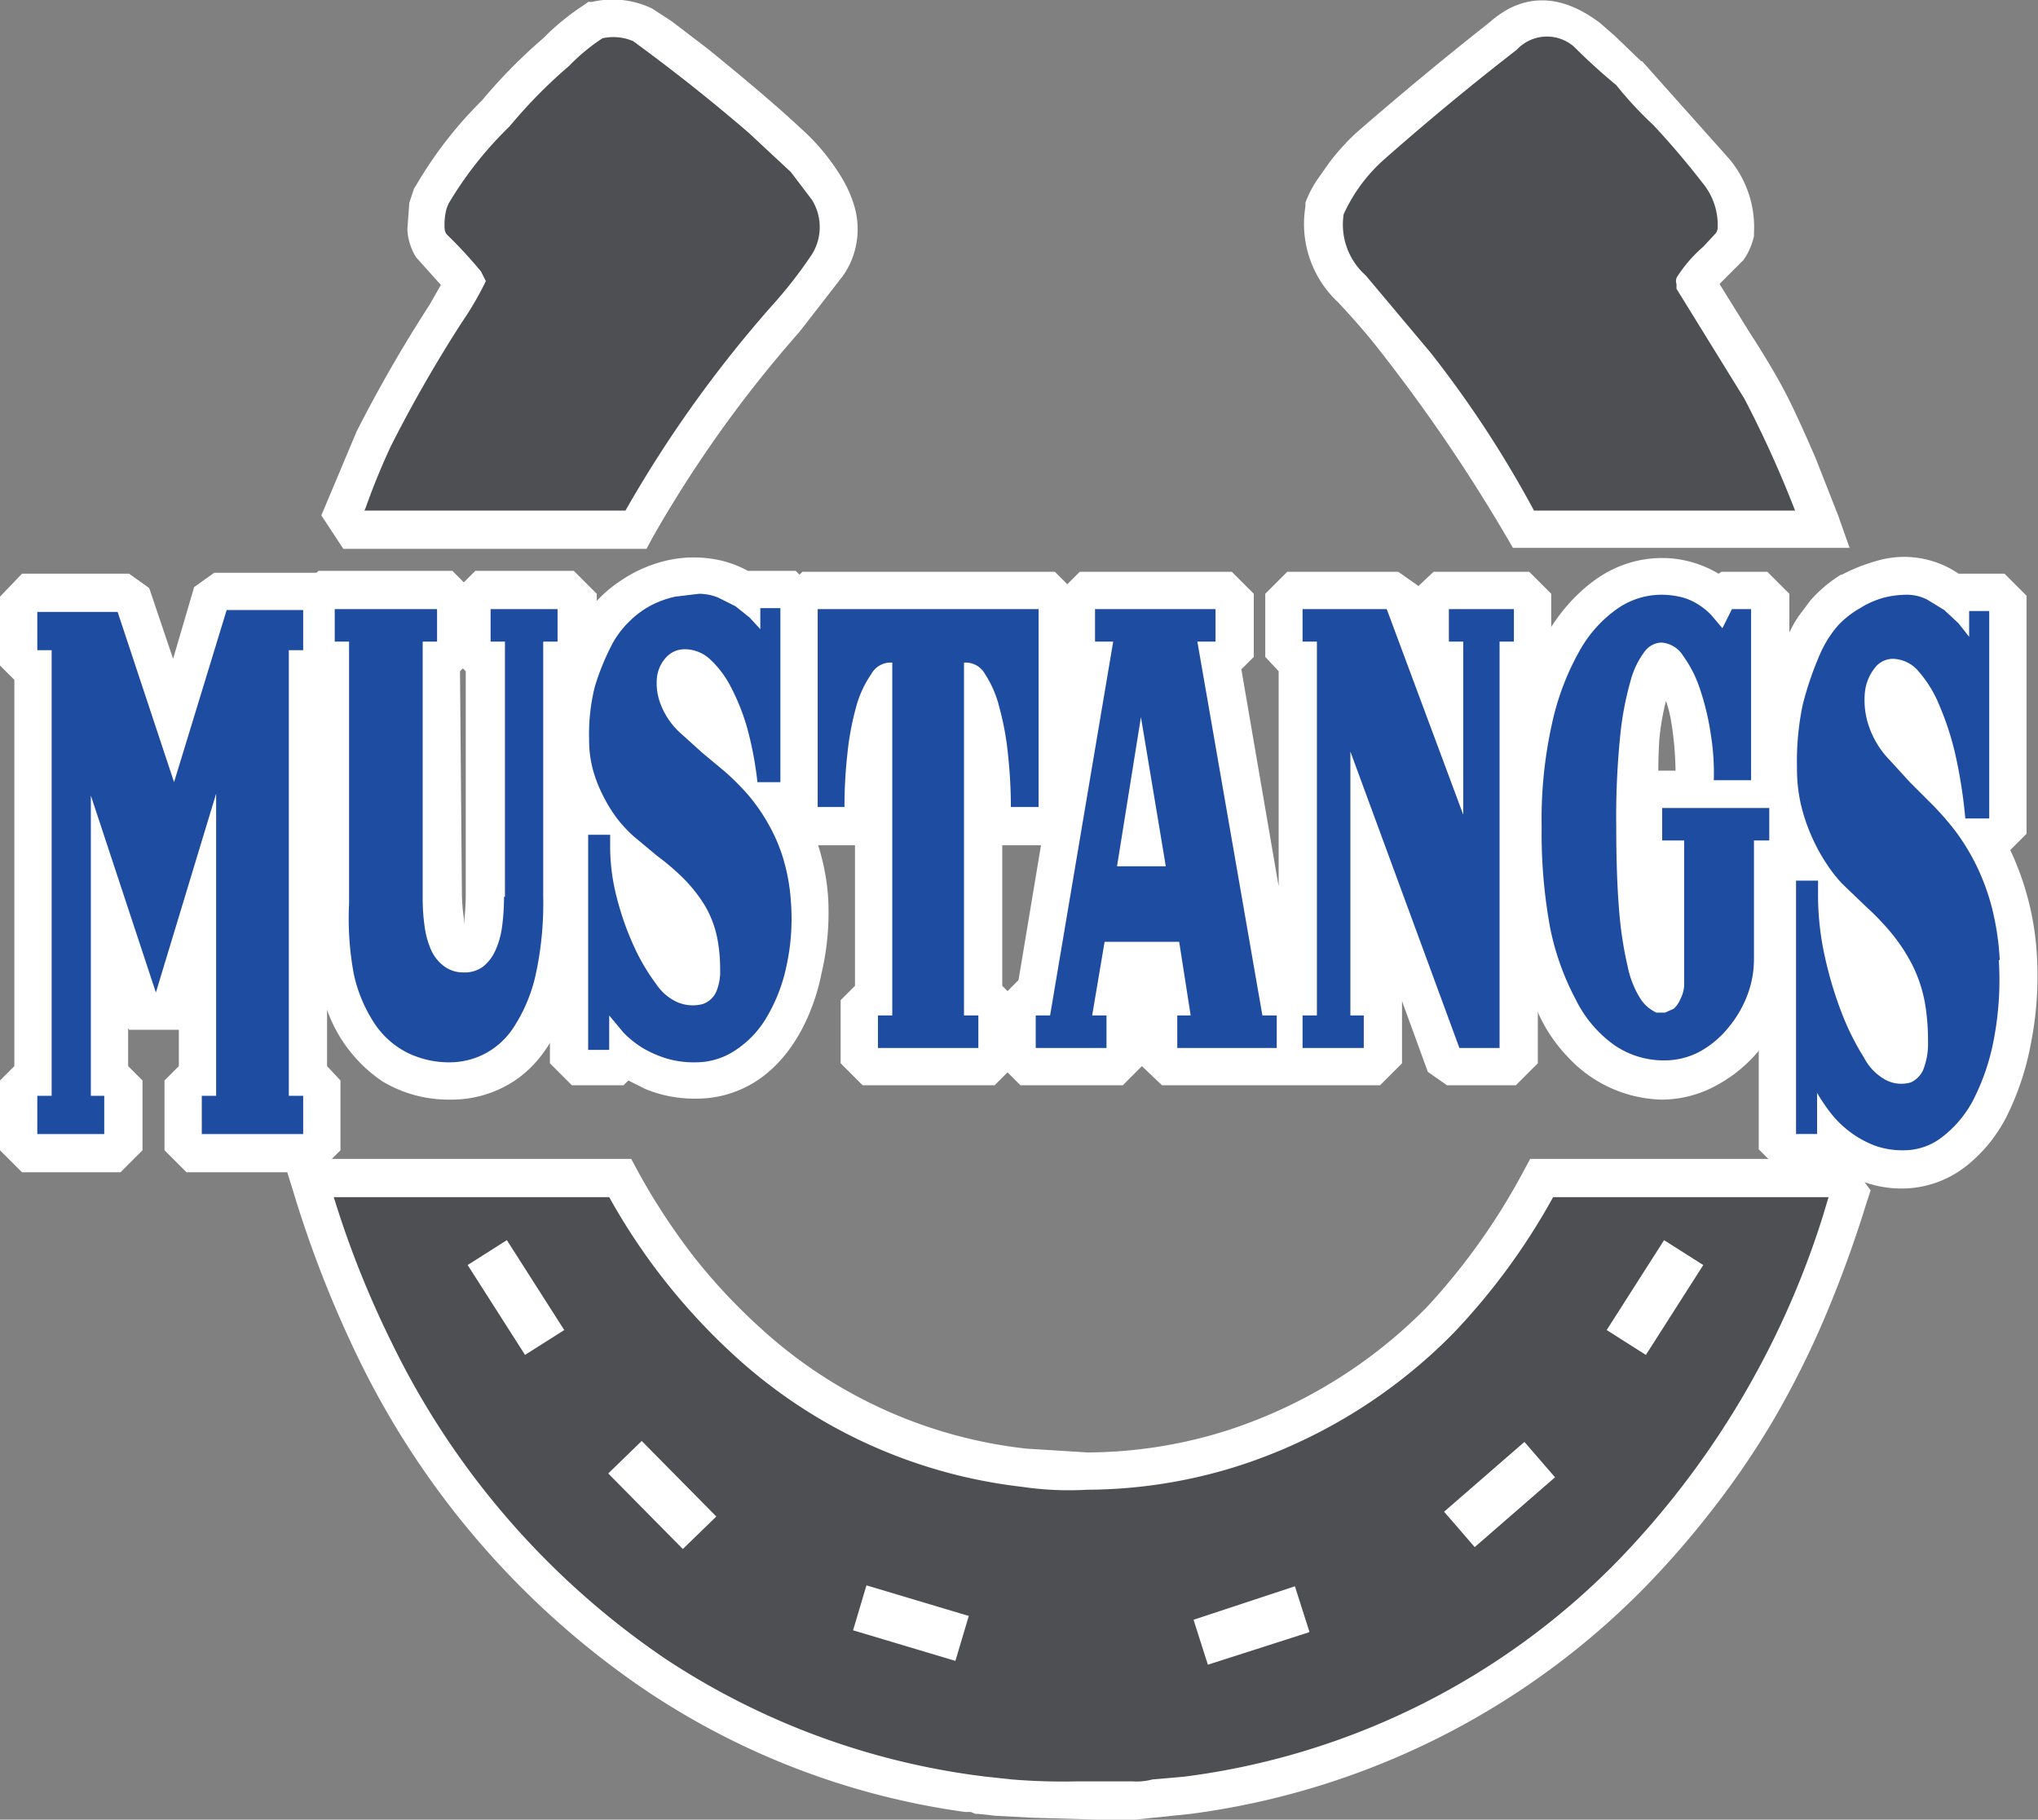 <svg id="Layer_1" data-name="Layer 1" xmlns="http://www.w3.org/2000/svg" viewBox="0 0 213.1 190.3"><rect x="0" y="0" width="213.1" height="190.3" fill="#808080" stroke="none"/><title>Mustangs-Horseshoe_3c</title><polygon points="159.9 59.8 149.9 59.8 148.3 61.3 148.2 61.2 146.2 59.8 134.6 59.8 132.3 62.1 132.3 68.7 133.7 70.2 133.7 92.7 129.8 70 131.1 68.7 131.1 62.1 128.8 59.8 112.9 59.8 110.6 62.1 110.6 68.7 111.9 70.1 106.5 102.5 104.4 104.6 104.4 111.2 106.7 113.5 117.4 113.5 119.4 111.5 121.5 113.5 144.3 113.5 146.6 111.2 146.6 104.7 149.3 112.1 151.3 113.5 158.5 113.5 160.8 111.2 160.8 70.2 162.2 68.7 162.2 62.1 159.9 59.8" style="fill:#fff"/><polygon points="110.3 59.8 83.9 59.8 81.6 62.1 81.6 86 83.9 88.4 89.4 88.4 89.4 103.1 87.9 104.6 87.9 111.2 90.2 113.5 104 113.5 106.3 111.2 106.3 104.6 104.8 103.1 104.8 88.4 110.3 88.4 112.6 86 112.6 62.1 110.3 59.8" style="fill:#fff"/><path d="M-19.9-1.1a23.1,23.1,0,0,0-2.5-9.1l1.4-1.4V-33.1l-2.3-2.3h-5a11.3,11.3,0,0,0-2.9-1.1,12.7,12.7,0,0,0-5.5,0,14.4,14.4,0,0,0-5,2.2,13.4,13.4,0,0,0-4.2,4.5,21.4,21.4,0,0,0-2.4,16.1,20.8,20.8,0,0,0,.9,2.5L-49-9.4V16.1l2.3,2.3h5.4l.5-.5,1.8.9a13.5,13.5,0,0,0,5.1,1h.2a11.5,11.5,0,0,0,5.9-1.6c4.7-2.8,6.6-8.4,7.2-11.5A27.8,27.8,0,0,0-19.9-1.1Z" transform="translate(106.5 95.1)" style="fill:#fff"/><path d="M-26.6-15.3c-.5-2.6-1.1-6.2-2.9-9.2a12.6,12.6,0,0,0-2-2.5,5.3,5.3,0,0,0-2.6-1.3,3.7,3.7,0,0,0-3,.7,4.7,4.7,0,0,0-1.7,3.5,8.8,8.8,0,0,0,3,6.5l10.5,9.4Z" transform="translate(106.5 95.1)" style="fill:#fff"/><path d="M-30.1,6.2l-.2-2.6a13.6,13.6,0,0,0-4.2-7.6l-5-4.2L-43.9-13v6.4a23,23,0,0,0,.9,5.9,39.8,39.8,0,0,0,1.8,4.9,20.7,20.7,0,0,0,2.9,4.7,5.6,5.6,0,0,0,2.1,1.6l1.8.4H-33a3.7,3.7,0,0,0,2.8-3.3A7.2,7.2,0,0,0-30.1,6.2Z" transform="translate(106.5 95.1)" style="fill:#fff"/><path d="M80.6-14v-19l-2.3-2.3H73.5l-.3.2a11.7,11.7,0,0,0-4.9-1.6,11.9,11.9,0,0,0-7.8,2.1c-6.9,4.8-8.9,14.3-9.4,19.5A59.1,59.1,0,0,0,51-3,51.2,51.2,0,0,0,53,7.3a27.7,27.7,0,0,0,1.6,4.1,16.1,16.1,0,0,0,2.8,4,13.8,13.8,0,0,0,9.8,4.5h.1A11.9,11.9,0,0,0,73,18.4a15,15,0,0,0,6.9-7.9,14.5,14.5,0,0,0,1-5.3V-4l1.5-1.5v-6.6ZM67-17.7a26,26,0,0,1,.7-4.1,13.6,13.6,0,0,1,.5,1.9,34.2,34.2,0,0,1,.5,5.4H66.9Q66.9-16.1,67-17.7Z" transform="translate(106.5 95.1)" style="fill:#fff"/><path d="M106.5,5.1a29.8,29.8,0,0,0-2.8-11.3h0l1.7-1.7V-32.8l-2.3-2.3H98.3a10.1,10.1,0,0,0-8.7-1.3A18,18,0,0,0,86.1-35H86a14.1,14.1,0,0,0-3.2,2.7l-1.2,1.6a12.4,12.4,0,0,0-1.2,2.2l-2,5.9v.2a23,23,0,0,0-.8,5.8,35.4,35.4,0,0,0,.5,6.2,14.9,14.9,0,0,0,1.2,4L77.4-4.6V25.1l2.3,2.3h5.4l.4-.4,1.9,1.1a11.6,11.6,0,0,0,5,1.1,10.9,10.9,0,0,0,7-2.6,15.6,15.6,0,0,0,4-5.1,29,29,0,0,0,2.5-7.7A36,36,0,0,0,106.5,5.1Z" transform="translate(106.5 95.1)" style="fill:#fff"/><path d="M99.8-11.6q-.3-1.9-.6-3.8c-.5-2.8-1.5-6.9-4.2-10.2a4.9,4.9,0,0,0-2.7-1.6,3.4,3.4,0,0,0-2.9.6,5.9,5.9,0,0,0-1.9,4.1,8.8,8.8,0,0,0,.3,2.8,11.6,11.6,0,0,0,2.6,4.7L101-3.7Z" transform="translate(106.5 95.1)" style="fill:#fff"/><path d="M96.2,13.7,96,10.5a16.9,16.9,0,0,0-4.1-8.9l-5-5L82.5-9.1v7.4a31.4,31.4,0,0,0,.8,6.9l1.8,6h0a27,27,0,0,0,1.8,3.8c1.5,2.7,2.6,3.4,3.3,3.7l1.3.4h.9a3.2,3.2,0,0,0,2.1-.7C96.3,17.1,96.2,14.1,96.2,13.7Z" transform="translate(106.5 95.1)" style="fill:#fff"/><polygon points="35.6 69.6 35.6 62.2 33.3 59.9 22.4 59.9 20.3 61.4 18.1 68.9 15.6 61.5 13.5 60 2.3 60 0 62.4 0 69.6 1.5 71.1 1.5 111.5 0 113 0 120.3 2.3 122.6 12.6 122.6 14.9 120.3 14.9 113 13.4 111.5 13.4 107.5 13.5 107.7 18.7 107.7 18.7 111.5 17.2 113 17.2 120.3 19.5 122.6 33.3 122.6 35.6 120.3 35.6 113 34.2 111.5 34.2 71.1 35.6 69.6" style="fill:#fff"/><path d="M-46.5-35.4H-56.8L-58-34.2l-1.2-1.2h-14l-2.3,2.3v6.6l1.5,1.5V-.7a37.5,37.5,0,0,0,.5,6.5,27.3,27.3,0,0,0,.8,3.4A15.1,15.1,0,0,0-66.5,18a13.4,13.4,0,0,0,7,1.9h.3a11.9,11.9,0,0,0,5.9-1.6c4.5-2.6,6.2-7.8,7-11.8a40.7,40.7,0,0,0,.7-7.8V-24.9l1.5-1.5v-6.6ZM-58.4-24.9l.3-.3.3.3V-1.5A27.6,27.6,0,0,1-58,1.6V.9a19.6,19.6,0,0,1-.2-2.3Z" transform="translate(106.5 95.1)" style="fill:#fff"/><path d="M-17.1-73.3a12.7,12.7,0,0,0-1.5-3.4,22.4,22.4,0,0,0-4.3-5.1c-3-2.8-6.9-6-9.6-8.2l-3.8-2.9-2-1.3a9.5,9.5,0,0,0-6.3-.7H-45l-.4.3a25.5,25.5,0,0,0-4.3,3.5,55.3,55.3,0,0,0-6.4,6.5A42.8,42.8,0,0,0-63-75.7l-.2.3-.5,1.5-.2,2.7v.2a6.2,6.2,0,0,0,.9,2.8l2.6,2.9-1.2,2.1a147.7,147.7,0,0,0-7.6,13.2l-3.7,8.8,2.3,3.5h31.7l.7-1.3A128.6,128.6,0,0,1-22.9-60.4l4.5-5.8A8.3,8.3,0,0,0-17-69.4,8.5,8.5,0,0,0-17.1-73.3Z" transform="translate(106.5 95.1)" style="fill:#fff"/><path d="M85.7-41.2l-2.4-6.1c-1-2.3-2.2-5-3.2-6.9s-2.4-4.2-3.7-6.2l-3.1-5,.8-.8,1.7-1.7.2-.3a7.1,7.1,0,0,0,.9-2.2v-.3a11.1,11.1,0,0,0-2.6-7.8L65.2-88.7h-.1l-2.7-2.6-1.6-1.4c-2.4-1.8-4.7-2.6-7-2.3a7.6,7.6,0,0,0-2.5.8,10.4,10.4,0,0,0-2,1.4c-4.7,3.7-9.4,7.6-14,11.6a24.2,24.2,0,0,0-2.8,3.1l-1.2,1.7A11.3,11.3,0,0,0,30-73.9v.4a11.2,11.2,0,0,0,3.4,10c1.5,1.6,3,3.3,4.4,5.1A173.9,173.9,0,0,1,51-39l.7,1.2H86.9Z" transform="translate(106.5 95.1)" style="fill:#fff"/><path d="M86.7,26.1H53.5l-.7,1.3A67.9,67.9,0,0,1,42.7,41.6a51.5,51.5,0,0,1-21.2,13A48.8,48.8,0,0,1,7.2,56.8L.8,56.4A49.2,49.2,0,0,1-27.3,43.5a60.7,60.7,0,0,1-6.6-7.1,67.6,67.6,0,0,1-5.9-9l-.7-1.3H-76.9l1,3.2a118,118,0,0,0,6.8,17.5,88.7,88.7,0,0,0,30,34.8A79.4,79.4,0,0,0-5.6,94.4H-5l.5.2h.3l1.8.2,3.8.2,6.8.2h4l5.8-.6A81.3,81.3,0,0,0,65.3,71.1a94.1,94.1,0,0,0,7-8A87.5,87.5,0,0,0,79,53.3a96.1,96.1,0,0,0,5.3-10.6,126,126,0,0,0,4.4-12.1l.4-1.2Z" transform="translate(106.5 95.1)" style="fill:#fff"/><rect x="43.4" y="58.1" width="13.3" height="7.01" transform="translate(77.7 147.6) rotate(-44.3)" style="fill:#fff"/><rect x="59.9" y="37.1" width="13.3" height="7.01" transform="translate(103.2 170.3) rotate(-57.7)" style="fill:#fff"/><rect x="-41.7" y="55.6" width="7" height="13.25" transform="translate(62.6 84.5) rotate(-36)" style="fill:#fff"/><rect x="-56" y="34" width="7" height="13.25" transform="translate(76.7 73.3) rotate(-32.3)" style="fill:#fff"/><polygon points="31.7 118.6 21.1 118.6 21.1 114.6 22.6 114.6 22.6 83 16.3 103.8 9.5 83.2 9.5 114.6 10.9 114.6 10.9 118.6 3.9 118.6 3.9 114.6 5.4 114.6 5.4 68 3.9 68 3.9 64 12.3 64 18.2 81.8 23.7 63.8 31.7 63.8 31.7 68 30.2 68 30.2 114.6 31.7 114.6 31.7 118.6 31.7 118.6" style="fill:#1e4ca0;fill-rule:evenodd"/><path d="M-53.7-1.3V-28h-1.5v-3.4h7V-28h-1.5V-1.3a35,35,0,0,1-.8,8.2,16.7,16.7,0,0,1-2.2,5.3,8.1,8.1,0,0,1-3.1,2.9,8,8,0,0,1-3.6.9,9.9,9.9,0,0,1-4.5-1,9,9,0,0,1-3.4-3,15.3,15.3,0,0,1-2.2-5.2A31.8,31.8,0,0,1-70-.6V-28h-1.5v-3.4h10.7V-28h-1.5V-1.3a20.8,20.8,0,0,0,.2,3.1,9.2,9.2,0,0,0,.7,2.5A4.3,4.3,0,0,0-60,6a3.4,3.4,0,0,0,2,.6,3.2,3.2,0,0,0,2-.6,4.5,4.5,0,0,0,1.3-1.7,8.8,8.8,0,0,0,.7-2.5,22.7,22.7,0,0,0,.2-3.1Z" transform="translate(106.5 95.1)" style="fill:#1e4ca0;fill-rule:evenodd"/><path d="M-23.8-.8a23.3,23.3,0,0,1-.5,6.9,17.5,17.5,0,0,1-2.1,5.3,10.4,10.4,0,0,1-3.3,3.4,7.4,7.4,0,0,1-4,1.2,10.1,10.1,0,0,1-3.1-.4,11.7,11.7,0,0,1-2.5-1.1,10.4,10.4,0,0,1-2-1.6l-1.5-1.8v3.6H-45V-7.8h2.3v1.1A21.2,21.2,0,0,0-42-1.2a30.1,30.1,0,0,0,1.8,5.1,21.2,21.2,0,0,0,2.3,3.9,5.3,5.3,0,0,0,2.2,1.9,4.1,4.1,0,0,0,2.7.2,2.4,2.4,0,0,0,1.4-1.3,5.4,5.4,0,0,0,.4-2.3,16.8,16.8,0,0,0-.2-2.7,11,11,0,0,0-1.4-4,15.6,15.6,0,0,0-2.3-2.9,25.7,25.7,0,0,0-2.7-2.3l-2.4-2a13.9,13.9,0,0,1-1.7-1.8,15.2,15.2,0,0,1-1.5-2.4,14.2,14.2,0,0,1-1.1-2.8,11.8,11.8,0,0,1-.4-3.2,20.4,20.4,0,0,1,.6-5.5,25.4,25.4,0,0,1,1.9-4.6,9.8,9.8,0,0,1,1.8-2.3,9.5,9.5,0,0,1,2.2-1.6,10.3,10.3,0,0,1,2.5-.9l2.5-.3a5.4,5.4,0,0,1,2,.4l1.8.9,1.5,1.2,1.1,1.2v-2.2h2.1v18.2h-2.4a37,37,0,0,0-1-5.4A22.3,22.3,0,0,0-30-23.1a10.5,10.5,0,0,0-2.2-3,3.9,3.9,0,0,0-2.7-1.1,2.6,2.6,0,0,0-1.9.8,3.7,3.7,0,0,0-1,2.1,6,6,0,0,0,.4,2.9,7.8,7.8,0,0,0,2.2,3.1l2.1,1.9,2.4,2A26.4,26.4,0,0,1-28.3-12a19.3,19.3,0,0,1,2.1,3,17.9,17.9,0,0,1,1.6,3.7,20.3,20.3,0,0,1,.8,4.5Z" transform="translate(106.5 95.1)" style="fill:#1e4ca0;fill-rule:evenodd"/><path d="M-21-31.4H2.1v20.7H-.8q0-2.7-.3-5.5A29.7,29.7,0,0,0-2-21.1a11.2,11.2,0,0,0-1.5-3.5,2.3,2.3,0,0,0-2.2-1.2V11.1h1.5v3.4H-14.7V11.1h1.5V-25.8a2.3,2.3,0,0,0-2.2,1.2A11.2,11.2,0,0,0-17-21.1a29.7,29.7,0,0,0-.9,4.9q-.3,2.7-.3,5.5H-21V-31.4Z" transform="translate(106.5 95.1)" style="fill:#1e4ca0;fill-rule:evenodd"/><path d="M16.6,14.5V11.1H18L16.8,3.4H9L7.7,11.1H9.2v3.4H1.8V11.1H3.3L9.9-28H8v-3.4H20.6V-28H18.7l6.8,39.1H27v3.4ZM12.8-20.1,10.3-4.5h5.1L12.8-20.1Z" transform="translate(106.5 95.1)" style="fill:#1e4ca0;fill-rule:evenodd"/><polygon points="156.8 67.1 156.8 109.6 152.6 109.6 141.2 78.6 141.2 106.2 142.6 106.2 142.6 109.6 136.2 109.6 136.2 106.2 137.7 106.2 137.7 67.1 136.2 67.1 136.2 63.7 145 63.7 153 85.2 153 67.1 151.5 67.1 151.5 63.7 158.3 63.7 158.3 67.1 156.8 67.1 156.8 67.1" style="fill:#1e4ca0;fill-rule:evenodd"/><path d="M78.5-7.2H76.9V5.2A10.6,10.6,0,0,1,76.2,9a11.9,11.9,0,0,1-2,3.4,10.2,10.2,0,0,1-3,2.5,7.9,7.9,0,0,1-3.7.9,9.1,9.1,0,0,1-5.2-1.6,12.7,12.7,0,0,1-4-4.7A27.5,27.5,0,0,1,55.6,2a54.5,54.5,0,0,1-.9-10.6,46,46,0,0,1,1.1-10.9,27.2,27.2,0,0,1,2.9-7.6,13.3,13.3,0,0,1,4-4.4,8.1,8.1,0,0,1,4.4-1.4,8.8,8.8,0,0,1,2.4.3,6.2,6.2,0,0,1,1.7.8,6.4,6.4,0,0,1,1.3,1.1l1.1,1.3,1-2h2v17.9H72.7a25.1,25.1,0,0,0-.3-4.7,27,27,0,0,0-1.1-4.7,12.6,12.6,0,0,0-1.8-3.6,2.9,2.9,0,0,0-2.3-1.4,2.3,2.3,0,0,0-1.7.9,8.8,8.8,0,0,0-1.5,3.1,32.6,32.6,0,0,0-1.1,5.9,83.7,83.7,0,0,0-.4,9.3q0,5.2.3,8.8A39.4,39.4,0,0,0,63.7,6,10,10,0,0,0,65,9.3a3.9,3.9,0,0,0,1.7,1.5h.9l.9-.4a2.7,2.7,0,0,0,.7-1A3.5,3.5,0,0,0,69.6,8V-7.2H67.3v-3.4H78.5v3.4Z" transform="translate(106.5 95.1)" style="fill:#1e4ca0;fill-rule:evenodd"/><path d="M102.5,5.3a32.9,32.9,0,0,1-.5,8.2,23.3,23.3,0,0,1-2.1,6.3,11.7,11.7,0,0,1-3.3,4,6.5,6.5,0,0,1-4,1.4,8.6,8.6,0,0,1-3.1-.5A10.8,10.8,0,0,1,85,21.4a19.4,19.4,0,0,1-1.5-2.2v4.3H81.3V-3h2.3v1.4a29.8,29.8,0,0,0,.7,6.5,40.5,40.5,0,0,0,1.8,6,26.7,26.7,0,0,0,2.3,4.6,5.6,5.6,0,0,0,2.2,2.3,3.5,3.5,0,0,0,2.7.3,2.6,2.6,0,0,0,1.4-1.6,7.5,7.5,0,0,0,.4-2.7,23.8,23.8,0,0,0-.2-3.2,14.8,14.8,0,0,0-1.4-4.7,18.5,18.5,0,0,0-2.3-3.5A27.6,27.6,0,0,0,88.6-.3L86.1-2.7a15.8,15.8,0,0,1-1.7-2.2,18.8,18.8,0,0,1-1.5-2.8A18.9,18.9,0,0,1,81.8-11a16.6,16.6,0,0,1-.4-3.8,28.7,28.7,0,0,1,.6-6.6,33.8,33.8,0,0,1,1.9-5.5,11.7,11.7,0,0,1,1.8-2.8A9.8,9.8,0,0,1,88-31.5a9.3,9.3,0,0,1,2.5-1.1,9.9,9.9,0,0,1,2.5-.3,4.7,4.7,0,0,1,2,.5l1.8,1.1,1.5,1.4,1.1,1.4v-2.7h2.1V-9.5H99A51.6,51.6,0,0,0,98-16a29.9,29.9,0,0,0-1.7-5.3,12.6,12.6,0,0,0-2.2-3.6,3.6,3.6,0,0,0-2.7-1.3,2.4,2.4,0,0,0-1.9,1,4.9,4.9,0,0,0-1,2.5,8.4,8.4,0,0,0,.4,3.5,9.4,9.4,0,0,0,2.2,3.6l2.1,2.3,2.4,2.4A29.6,29.6,0,0,1,98.1-8a23.4,23.4,0,0,1,2.1,3.5,23.7,23.7,0,0,1,1.6,4.4,28.4,28.4,0,0,1,.8,5.4Z" transform="translate(106.5 95.1)" style="fill:#1e4ca0;fill-rule:evenodd"/><path d="M-68.4-41.7h27.3A128.2,128.2,0,0,1-25.9-63a47.5,47.5,0,0,0,4.3-5.5,5.4,5.4,0,0,0,0-5.7l-2.2-2.9-4.4-4.1q-5.8-5-12.1-9.6a5.3,5.3,0,0,0-3.2-.3A20.3,20.3,0,0,0-47-88.2a51.2,51.2,0,0,0-6.2,6.3,38.8,38.8,0,0,0-6.4,8.1l-.2.5a6.4,6.4,0,0,0-.2,2.2,1,1,0,0,0,.2.5l.2.2a46.8,46.8,0,0,1,3.4,3.7l.5,1h0a33,33,0,0,1-2.5,4.3,143.2,143.2,0,0,0-7.4,12.9q-1.5,3.2-2.7,6.6Z" transform="translate(106.5 95.1)" style="fill:#4d4f53;fill-rule:evenodd"/><path d="M53.9-41.7H81.2a115.6,115.6,0,0,0-5.3-11.7L68.8-64.9v-.5a.9.9,0,0,1,.1-.8,14.5,14.5,0,0,1,2.7-3.1l1.3-1.4a1,1,0,0,0,.2-.5,6.9,6.9,0,0,0-1.6-4.8q-2.4-3.1-5.1-6a39,39,0,0,1-3.9-4.2q-2.3-1.9-4.4-4a4.3,4.3,0,0,0-6,.3q-7.1,5.5-13.9,11.5a17.1,17.1,0,0,0-4.2,5.7,7.1,7.1,0,0,0,2.3,6.4l6.8,8.1A113.8,113.8,0,0,1,53.9-41.7Z" transform="translate(106.5 95.1)" style="fill:#4d4f53;fill-rule:evenodd"/><path d="M-42.8,30.1H-71.6a101.6,101.6,0,0,0,6,15.1A84.6,84.6,0,0,0-36.9,78.4,77.7,77.7,0,0,0-5,90.5l1.5.2,2.8.3a65.7,65.7,0,0,0,6.9.2h5.7a6.4,6.4,0,0,0,2.1-.2l3.4-.3A77,77,0,0,0,62.5,68.3,91,91,0,0,0,84.1,32.1l.6-2H55.9A68.6,68.6,0,0,1,45.5,44.3a55.3,55.3,0,0,1-22.8,14A52.8,52.8,0,0,1,7.2,60.7a33.4,33.4,0,0,1-6.8-.3A53.5,53.5,0,0,1-30,46.4,65.5,65.5,0,0,1-42.8,30.1ZM56.1,59.4l-8.4,7.3-3.2-3.7,8.4-7.3,3.2,3.7ZM71.6,37.2l-6,9.4L61.5,44l6-9.4,4.1,2.6ZM-42.9,59l3.5-3.4,7.8,7.9-3.5,3.4L-42.9,59ZM-57.6,37.2l4.1-2.6,6,9.4-4.1,2.6-6-9.4Zm88,38.4L19.8,79l-1.5-4.7,10.6-3.5,1.5,4.7Zm-47.7-.2,1.4-4.7,10.7,3.2-1.4,4.7-10.7-3.2Z" transform="translate(106.5 95.1)" style="fill:#4d4f53;fill-rule:evenodd"/></svg>